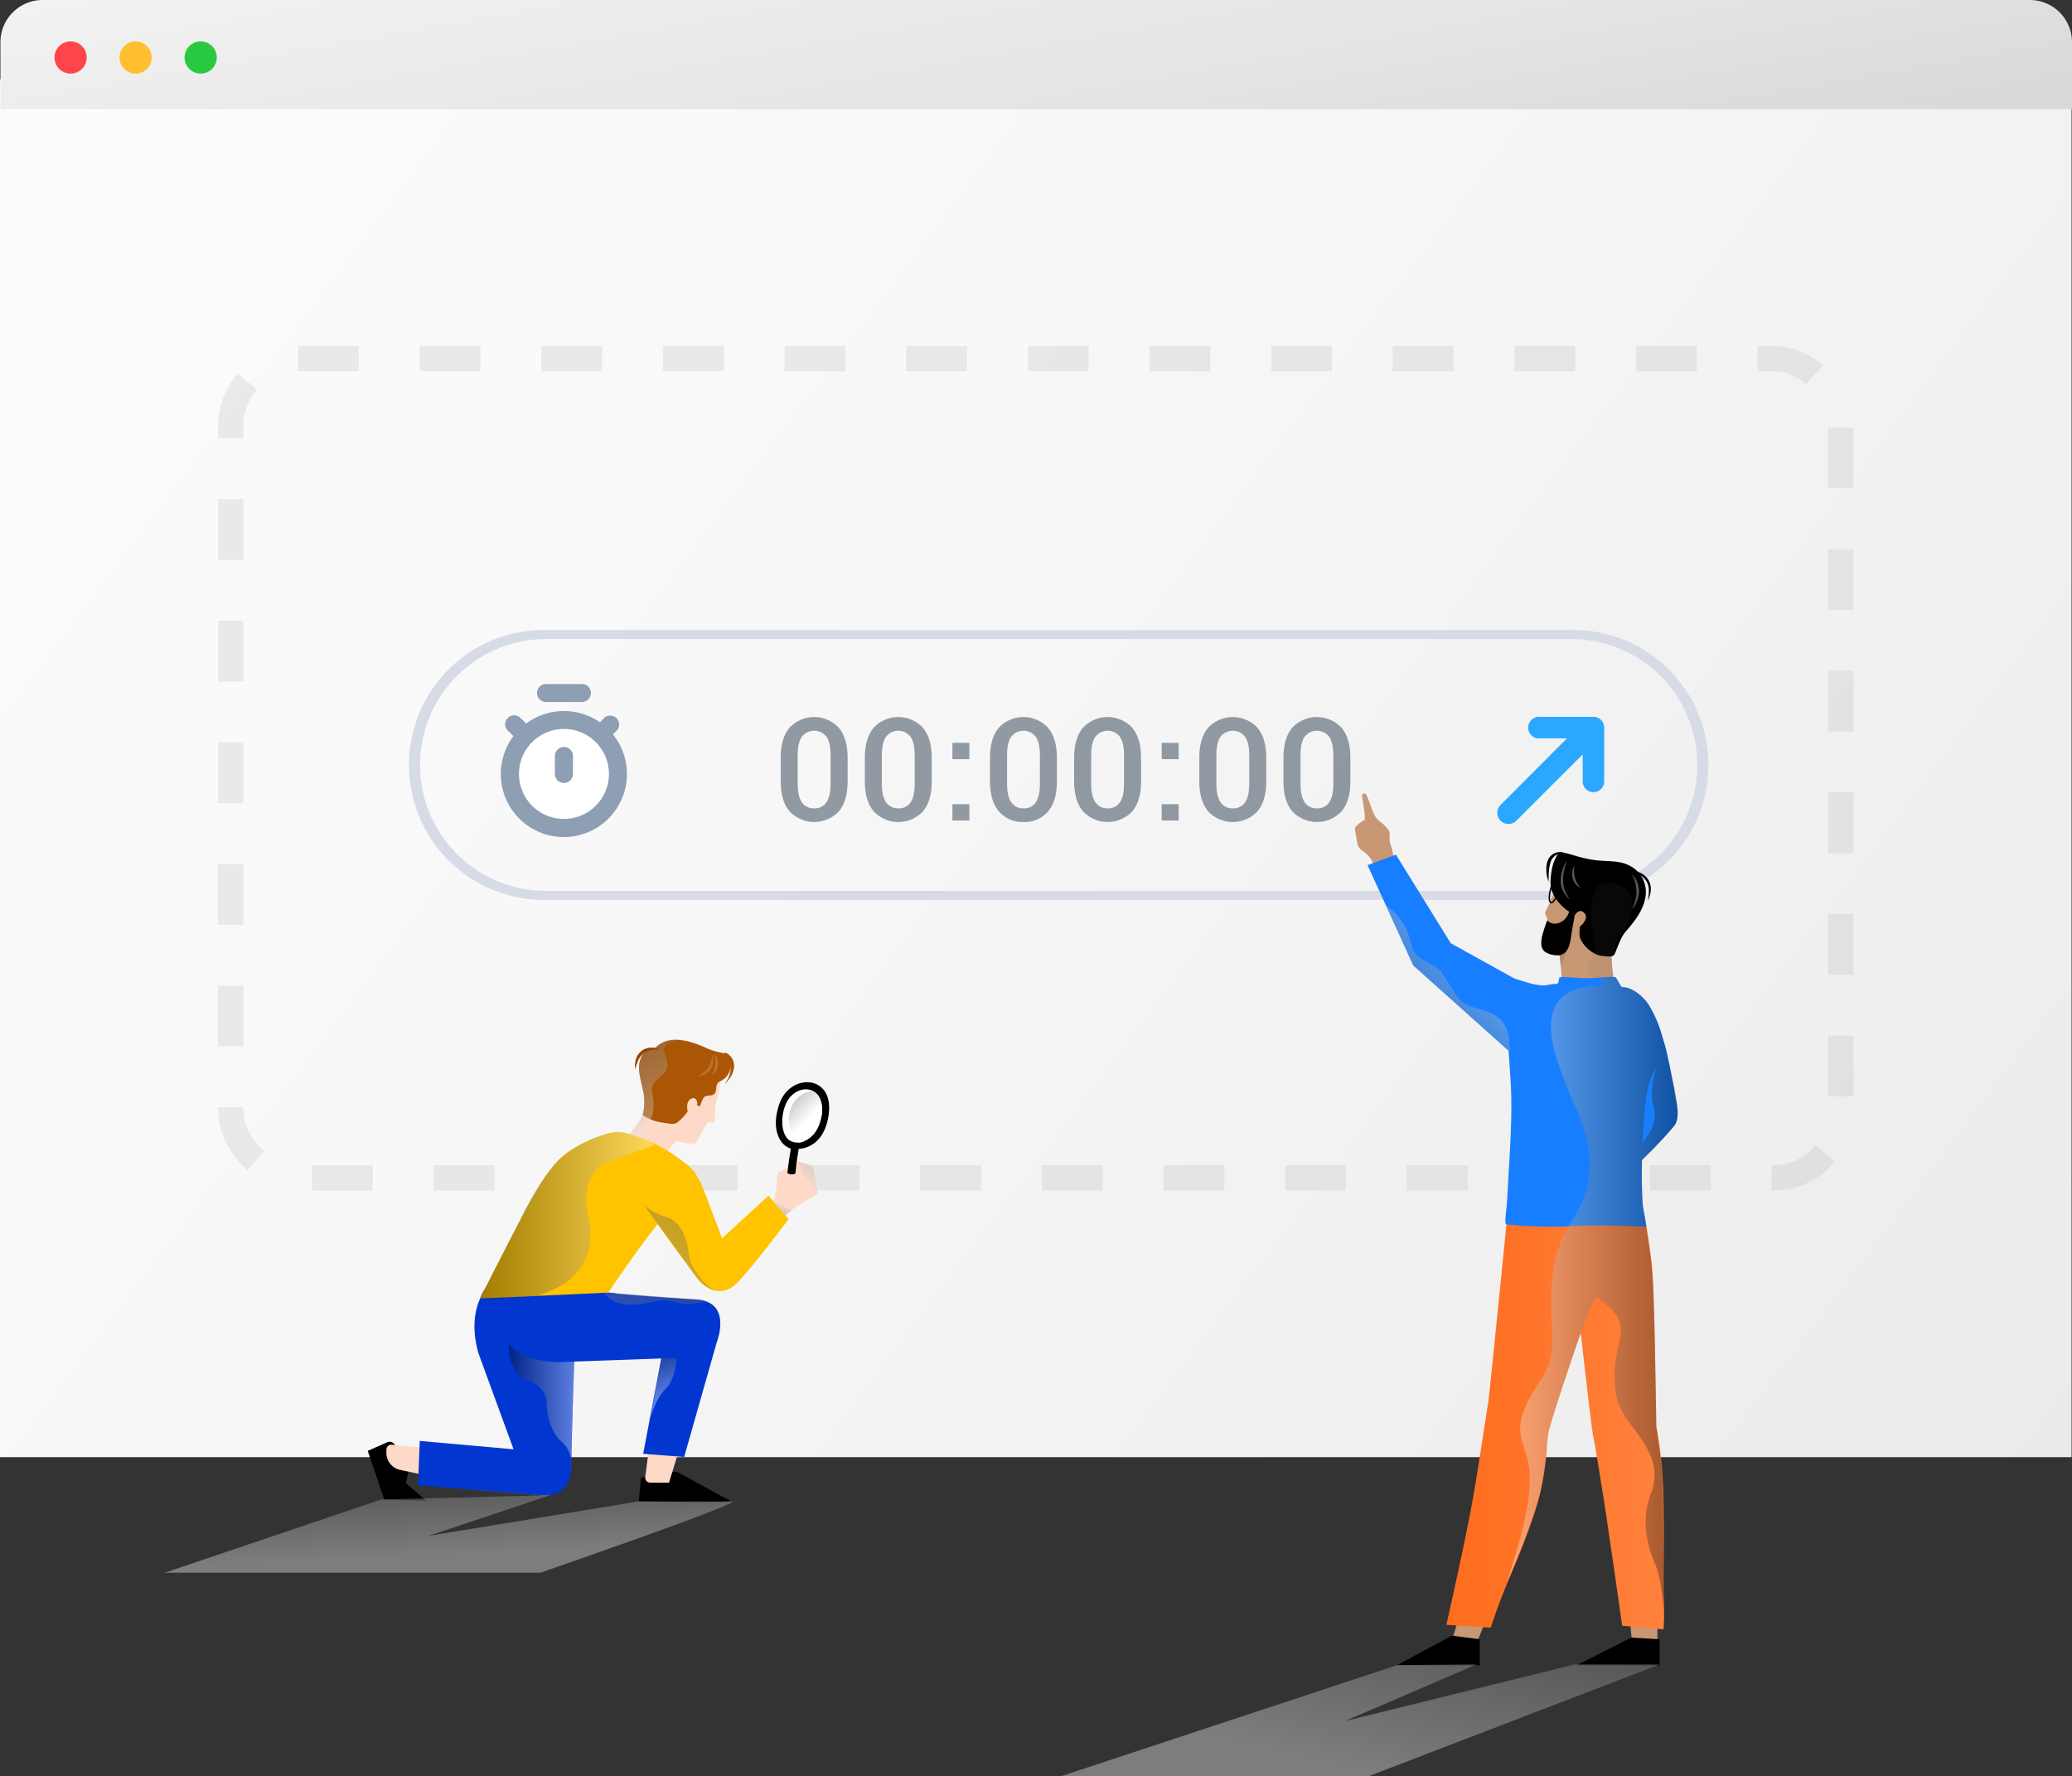 <svg viewBox="0 0 657.18 563.37" xmlns="http://www.w3.org/2000/svg" xmlns:xlink="http://www.w3.org/1999/xlink"><rect x="0" y="0" width="657.18" height="563.37" fill="#333333" stroke="none"/><linearGradient id="a" gradientUnits="userSpaceOnUse" x1="-144.39" x2="4271.77" y1="-113.44" y2="3221.42"><stop offset="0" stop-color="#fff"/><stop offset=".09" stop-color="#f8f8f8"/><stop offset=".22" stop-color="#e5e5e5"/><stop offset=".37" stop-color="#c7c7c7"/><stop offset=".53" stop-color="#9c9c9c"/><stop offset=".72" stop-color="#656565"/><stop offset=".91" stop-color="#222"/><stop offset="1"/></linearGradient><linearGradient id="b" x1="293.47" x2="458.51" xlink:href="#a" y1="-174.58" y2="754"/><linearGradient id="c" gradientUnits="userSpaceOnUse" x1="132.57" x2="175.56" y1="470.55" y2="470.55"><stop offset="0"/><stop offset="1" stop-color="#fff"/></linearGradient><linearGradient id="d" x1="161.36" x2="182.12" xlink:href="#c" y1="442.44" y2="442.44"/><linearGradient id="e" x1="205.21" x2="210.78" xlink:href="#c" y1="424.99" y2="443.13"/><linearGradient id="f" x1="221.8" x2="191.52" xlink:href="#c" y1="375.88" y2="459.67"/><linearGradient id="g" x1="140.17" x2="142.53" xlink:href="#c" y1="437.64" y2="493.06"/><linearGradient id="h" gradientTransform="matrix(1.08 -.14 .15 1.14 -424.22 -101.37)" x1="548.73" x2="491.33" xlink:href="#c" y1="432.51" y2="591.32"/><linearGradient id="i" gradientTransform="matrix(.99 -.13 .13 .99 -264.2 191.61)" x1="430.26" x2="454.98" xlink:href="#c" y1="170" y2="231"/><linearGradient id="j" gradientTransform="matrix(1 .01 -.01 1 13.38 -18.51)" x1="263.48" x2="242.16" xlink:href="#c" y1="360.81" y2="395.82"/><linearGradient id="k" gradientTransform="matrix(1 .01 -.01 1 13.38 -18.51)" x1="218.36" x2="245.8" xlink:href="#c" y1="346.71" y2="372.06"/><linearGradient id="l" x1="152.33" x2="207.65" xlink:href="#c" y1="385.56" y2="385.56"/><linearGradient id="m" x1="246.37" x2="248.47" xlink:href="#c" y1="392.63" y2="379.7"/><linearGradient id="n" gradientTransform="matrix(-1 0 0 1 2804.3 0)" x1="2179.3" x2="2500.54" xlink:href="#c" y1="41.08" y2="746.46"/><linearGradient id="o" x1="496.54" x2="506.03" xlink:href="#c" y1="303.47" y2="305.02"/><linearGradient id="p" gradientTransform="matrix(-1 0 0 1 2804.3 0)" gradientUnits="userSpaceOnUse" x1="2276.55" x2="2345.61" y1="451.26" y2="451.26"><stop offset="0" stop-color="#ff813d"/><stop offset="1" stop-color="#ff6c1d"/></linearGradient><linearGradient id="q" gradientTransform="matrix(-1 0 0 1 2804.3 0)" x1="2272.23" x2="2326.04" xlink:href="#c" y1="411" y2="411"/><linearGradient id="r" x1="431.05" x2="472.22" xlink:href="#c" y1="337.7" y2="297.86"/><linearGradient id="s" x1="457.29" x2="428.25" xlink:href="#c" y1="433.9" y2="559.93"/><path d="m0 25.17h657.04v437.03h-657.04z" fill="url(#a)"/><path d="m13.53 0h630.26a13.39 13.39 0 0 1 13.39 13.39v21.24a0 0 0 0 1 0 0h-657.04a0 0 0 0 1 0 0v-21.24a13.39 13.39 0 0 1 13.39-13.39z" fill="url(#b)"/><rect height="259.84" rx="21.35" style="fill:none;stroke:#bababa;stroke-miterlimit:10;stroke-width:8;stroke-dasharray:19.29 19.29 19.29 19.29 19.29 19.29;opacity:.26" width="510.69" x="73.17" y="113.76"/><circle cx="22.39" cy="18.24" fill="#ff454a" r="5.11"/><circle cx="43.02" cy="18.24" fill="#ffbf2f" r="5.11"/><circle cx="63.65" cy="18.24" fill="#28c941" r="5.11"/><path d="m125.05 458.07 4.8 7-1.08 5.42 6.43 5.51-13.31-.34-5.26-15.46 6.21-2.73a1.82 1.82 0 0 1 2.21.6z"/><path d="m203.31 468.74-.71 7.48h29.4c-.36 0-17.24-9.49-17.6-9.49s-11.09 2.01-11.09 2.01z"/><path d="m132.57 471.1a27 27 0 0 0 9.54-3c5-2.91 10.52-.64 14.38 2.07s16.93 4.43 19.07 3.68a8.25 8.25 0 0 1 -3.23.52c-1.68-.12-39.76-3.27-39.76-3.27z" fill="url(#c)" opacity=".36"/><path d="m208.14 442-3.49 26.49a1.56 1.56 0 0 0 1.53 1.78l6 .05 8.39-27.41z" fill="#ffd9c8"/><path d="m161.29 461.64c-.3.07-29.54-2.68-37-3.39a1.59 1.59 0 0 0 -1.74 1.58v1a5.53 5.53 0 0 0 4.38 5.41l31 6.6z" fill="#ffd9c8"/><path d="m197.07 413.31-2-3.12-38.82-3.94s-9 7.12-4.52 22.93l11.16 30.53-29.75-2.66-.58 14.05s33.85 2.72 39.2 3.2 9.43-2.23 9.43-9.14 1.17-40.07 1.17-40.07l-.1-2z" fill="#0137d0"/><path d="m182.12 431.94-1.12 33.33a8.61 8.61 0 0 0 -2.77-7.87c-4.6-3.84-4.83-11.59-4.83-11.59s.77-5.73-5.87-7.88c-8.9-2.89-5.6-18.32-5.6-18.32z" fill="url(#d)" opacity=".36"/><path d="m156.77 411.82a27 27 0 0 0 1.86 10.18c3.78 10.54 18.68 10.06 18.68 10.06l32.41-1.16-5.72 30.24 13 1 10.28-36.2s5.24-13-6.37-13.73c-4.78-.31-16.36-1-28-2.16z" fill="#0137d0"/><path d="m209.72 430.93 4.82-.21s.05 6.45-3.6 10c-3.44 3.38-5.13 10.78-5.13 10.78.11 1.17 3.91-20.57 3.91-20.57z" fill="url(#e)" opacity=".36"/><path d="m191.61 410.12s2.54 3.84 8.61 3.74 8.32-2.3 13.32-1 6 .76 7.76.4 3.68-.2 4.54.72c0 0-1-1.53-4.23-1.79l-28.71-2.19z" fill="url(#f)" opacity=".36"/><path d="m120.89 475.63-68.69 23.24h119.16s66.75-23.09 60.64-22.65-29.4 0-29.4 0l-66.7 10.95 38.64-12.91z" fill="url(#g)" opacity=".36"/><path d="m252.29 368c-.87-.07-1.29 2.55-1.29 2.55-.47.39-1.17-.32-1.81 0l-2.45 1.45c-.2.08-.47 7.51-1.42 8.68a49.94 49.94 0 0 1 -5.14 4.31l3.8 4.67s6.25-5.2 8.11-6.58c2.88-2.13 7.24-3.86 7.28-4.53.06-.86-1-5.23-1.41-7.63a1.83 1.83 0 0 0 -1.5-1.5 19.65 19.65 0 0 1 -4.17-1.42z" fill="#ffd9c8"/><path d="m250.82 364.35-.62 3.92-.46 3.8a2.49 2.49 0 0 0 2.53.17l.43-3.84.62-4s8.27.18 9.57-11.38c1.36-12.12-12-12.64-15.56-3.23-2.61 6.99-.96 13.01 3.49 14.56z"/><path d="m255 362c1.84-.8 5-3 5.64-8.76 1.13-9.6-8.83-10-11.61-2.54-1.62 4.36-1 9 1.06 10.8a4.93 4.93 0 0 0 4.91.5z" fill="#fff"/><path d="m195.75 364.3a43.39 43.39 0 0 0 8.08-10.64c2.42-4.52-2.29-11.61 4.32-18.76 3.76-4.06 17.61-4 19.56 4.46.55 2.4 1 6.24-.39 9.48-.52 1.17-.65 6.7-.64 7 0 .5-1.63-.07-2.21.21s-2.9 5.68-4 6.54-5.31-.82-6-.53-3.52 4.07-4.94 6.92z" fill="#ffd9c8"/><path d="m203.83 353.66a14.23 14.23 0 0 0 5.27 2.26c2.57.4 3.7.67 4.82.52s3.42-2.71 4.2-3.91c0 0-.73-2.86.83-3.86s2.42.37 2.13 1.95l.94.31a16.65 16.65 0 0 1 1-2.52c.65-1.26 2.12-.63 3.27-1.22s.61-2.72 1.29-3.6 3.43-1 4.25-5.27a9.27 9.27 0 0 0 0-2 3.32 3.32 0 0 0 -2.49-2.31 22.5 22.5 0 0 1 -6.22-2c-2.7-1.14-10.71-4.49-15.21.33-.43.47-3.23-.17-4.56 3.09-1.19 2.93-.73 4.77.73 11a16.9 16.9 0 0 1 -.25 7.23z" fill="#ab5605"/><path d="m192.9 410c5.61-8.25 9.57-14 19.57-26.84 5-6.42 7.93-11.7 5.53-13.66-1.69-1.38-4.59-3.41-4.59-3.41s-8.67-5.89-16.7-7c-3.32-.44-12.9 3.2-17.93 7.4-1.86 1.55-5 3.89-12.6 18.29-8.58 16.27-13.86 27.09-13.86 27.09z" fill="#ffc300"/><path d="m224 379.49c-2.14-5.8-4.49-10.5-9.12-11.32-6.22-1.09-14.54 9.72-6.43 20 0 0 12.92 17.77 13.52 18.39s6.05 6.11 11.77.4c4.95-4.94 16.37-20.24 16.37-20.24l-6.38-7.45-14.7 13.51z" fill="#ffc300"/><path d="m203.84 381.72a15.81 15.81 0 0 0 7.25 4.22c5.56 1.57 7 8.11 7.55 12.93.32 2.75 5.63 10.14 8.41 10.4-.73.12-3.73-.75-6.7-4.93-1.78-2.49-16.51-22.62-16.51-22.62z" fill="url(#h)" opacity=".36"/><path d="m203.84 334.36s-1.86 2.58-.9 7.16 1.58 6.29 1.34 8.56a10.09 10.09 0 0 1 -.45 3.58 37.08 37.08 0 0 1 -4 6.08l4.21 1.4c-.61-5.5 4.81-4.38 2.82-14.71-.86-4.45 4.81-4.56 4.83-8.68a10.8 10.8 0 0 0 -.93-3.82c-1-3.21 4-4.09 4-4.09a9.14 9.14 0 0 0 -4.49.78 13.85 13.85 0 0 0 -2.52 1.76c-.62.3-2.83.37-3.91 1.98z" fill="url(#i)" opacity=".36"/><path d="m255.2 369.1-2-.76 1.17 3.52 5 6.67-1.37-7.63s-.09-1.43-2.8-1.8z" fill="url(#j)" opacity=".36"/><path d="m253.52 362.43a10.25 10.25 0 0 1 -3-9.84 8.61 8.61 0 0 1 6.71-6.52s2.15.3 3.17 3.53-.3 6.11-.83 7.55a8.41 8.41 0 0 1 -6.05 5.28z" fill="url(#k)"/><path d="m229.89 333.8a4.18 4.18 0 0 1 1.52.94 4.29 4.29 0 0 1 1 1.36 5.16 5.16 0 0 1 .31 3.1 7 7 0 0 1 -1.16 2.67 12 12 0 0 1 -1.84 2.1 8.6 8.6 0 0 0 2-4.87 4 4 0 0 0 -.62-2.26 2.71 2.71 0 0 0 -.77-.74 2.42 2.42 0 0 0 -.9-.36z" fill="#ab5605"/><path d="m226 334.71a5.43 5.43 0 0 1 -.63 4.52 4.83 4.83 0 0 1 -4 2.11 16.38 16.38 0 0 0 1.82-1.19 6.24 6.24 0 0 0 1.38-1.48 7.65 7.65 0 0 0 .89-1.84c.18-.66.33-1.37.54-2.12z" fill="#b9722e"/><path d="m226.59 334.51a3 3 0 0 1 1 1.55 4.41 4.41 0 0 1 .14 1.91 5 5 0 0 1 -.64 1.77 4.48 4.48 0 0 1 -1.22 1.38c.07-.31.17-.59.26-.87l.25-.82a13.73 13.73 0 0 0 .36-1.61 8 8 0 0 0 -.15-3.31z" fill="#b9722e"/><path d="m209.29 332.92a9.53 9.53 0 0 0 -2.89.16 5.38 5.38 0 0 0 -2.43 1.15 2.62 2.62 0 0 0 -.48.46 3.06 3.06 0 0 0 -.42.53c-.13.19-.26.37-.38.57s-.2.42-.31.63c-.22.42-.32.9-.51 1.35s-.25 1-.42 1.43c0-.5-.07-1-.07-1.52a9.88 9.88 0 0 1 .27-1.52 5.37 5.37 0 0 1 1.68-2.7 5.06 5.06 0 0 1 3-1.15 5.49 5.49 0 0 1 2.96.61z" fill="#994300"/><path d="m172.94 410.09c12.76-4.52 15.87-14.32 13.69-24s1.09-15.88 7.16-17.91 13.86-5 13.86-5-2.94-2.77-10.89-4.11c-3.17.05-9.66 1.5-17 6.71s-14.84 21.22-14.84 21.22l-11.13 21.74a8.14 8.14 0 0 0 -1.46 3.16c-.08.34 18.36-.89 18.36-.89a18.55 18.55 0 0 1 2.25-.92z" fill="url(#l)" opacity=".36"/><path d="m249 385.47 2-1.46s-6-3.38-5.93-3.2 3.93 4.66 3.93 4.66z" fill="url(#m)" opacity=".36"/><path d="m166.91 229.5a20 20 0 0 1 23.35-.41l1.55-1.55a2.86 2.86 0 0 1 4 4l-1.41 1.4a20 20 0 1 1 -31.56.56l-2-2a2.85 2.85 0 0 1 4-4z" fill="#8e9eb3"/><path d="m498.4 285.44h-325.23a42.8 42.8 0 1 1 0-85.59h325.23a42.8 42.8 0 1 1 0 85.59zm-325.23-82.74a39.94 39.94 0 0 0 0 79.88h325.23a39.94 39.94 0 1 0 0-79.88z" fill="#d6dbe6"/><path d="m497 234.21h-8.7a3.42 3.42 0 1 1 0-6.83h17.1a3.41 3.41 0 0 1 3.41 3.41v17.07a3.41 3.41 0 1 1 -6.82 0v-8.58l-21.26 21.25a3.55 3.55 0 0 1 -5-5z" fill="#2aa7ff"/><g fill="#3c495a" opacity=".54"><path d="m268.84 247.8q0 6.31-2.84 9.62a10.74 10.74 0 0 1 -15.51 0q-2.87-3.31-2.87-9.62v-7.4q0-6.3 2.84-9.62a10.68 10.68 0 0 1 15.52 0q2.86 3.33 2.86 9.62zm-5.4-8.23q0-4-1.33-5.88a4.91 4.91 0 0 0 -7.77 0q-1.34 1.91-1.34 5.88v9c0 2.66.45 4.64 1.35 5.92a4.44 4.44 0 0 0 3.89 1.92 4.39 4.39 0 0 0 3.87-1.91c.87-1.28 1.31-3.25 1.31-5.93z"/><path d="m295.52 247.8q0 6.31-2.84 9.62a10.74 10.74 0 0 1 -15.51 0q-2.87-3.31-2.87-9.62v-7.4q0-6.3 2.85-9.62a10.67 10.67 0 0 1 15.51 0q2.86 3.33 2.86 9.62zm-5.4-8.23q0-4-1.33-5.88a4.9 4.9 0 0 0 -7.76 0q-1.33 1.91-1.33 5.88v9c0 2.66.45 4.64 1.35 5.92a4.45 4.45 0 0 0 3.9 1.92 4.38 4.38 0 0 0 3.86-1.91c.88-1.28 1.31-3.25 1.31-5.93z"/><path d="m307.46 240.8h-5.38v-5.18h5.38zm0 19.46h-5.38v-5.17h5.38z"/><path d="m335.23 247.8q0 6.31-2.85 9.62a9.64 9.64 0 0 1 -7.73 3.31 9.76 9.76 0 0 1 -7.78-3.31q-2.87-3.31-2.87-9.62v-7.4q0-6.3 2.84-9.62a10.67 10.67 0 0 1 15.51 0q2.86 3.33 2.87 9.62zm-5.4-8.23c0-2.65-.45-4.61-1.33-5.88a4.91 4.91 0 0 0 -7.77 0q-1.32 1.91-1.32 5.88v9c0 2.66.45 4.64 1.34 5.92a4.47 4.47 0 0 0 3.9 1.92 4.4 4.4 0 0 0 3.87-1.91c.87-1.28 1.31-3.25 1.31-5.93z"/><path d="m361.91 247.8q0 6.31-2.84 9.62a10.74 10.74 0 0 1 -15.51 0q-2.87-3.31-2.87-9.62v-7.4q0-6.3 2.84-9.62a10.68 10.68 0 0 1 15.52 0q2.86 3.33 2.86 9.62zm-5.4-8.23q0-4-1.33-5.88a4.91 4.91 0 0 0 -7.77 0q-1.32 1.91-1.32 5.88v9c0 2.66.45 4.64 1.35 5.92a4.45 4.45 0 0 0 3.9 1.92 4.38 4.38 0 0 0 3.86-1.91c.88-1.28 1.31-3.25 1.31-5.93z"/><path d="m373.84 240.8h-5.38v-5.18h5.38zm0 19.46h-5.38v-5.17h5.38z"/><path d="m401.62 247.8q0 6.31-2.85 9.62a10.74 10.74 0 0 1 -15.51 0q-2.86-3.31-2.87-9.62v-7.4q0-6.3 2.85-9.62a10.67 10.67 0 0 1 15.51 0q2.87 3.33 2.87 9.62zm-5.4-8.23q0-4-1.34-5.88a4.9 4.9 0 0 0 -7.76 0q-1.32 1.91-1.32 5.88v9c0 2.66.44 4.64 1.34 5.92a4.46 4.46 0 0 0 3.9 1.92 4.41 4.41 0 0 0 3.87-1.91c.87-1.28 1.31-3.25 1.31-5.93z"/><path d="m428.3 247.8q0 6.31-2.85 9.62a10.73 10.73 0 0 1 -15.5 0q-2.88-3.31-2.87-9.62v-7.4q0-6.3 2.84-9.62a10.67 10.67 0 0 1 15.51 0q2.88 3.33 2.87 9.62zm-5.4-8.23c0-2.65-.45-4.61-1.33-5.88a4.91 4.91 0 0 0 -7.77 0q-1.32 1.91-1.32 5.88v9c0 2.66.45 4.64 1.34 5.92a4.47 4.47 0 0 0 3.9 1.92 4.4 4.4 0 0 0 3.87-1.91c.87-1.28 1.31-3.25 1.31-5.93z"/></g><path d="m178.87 259.76a14.27 14.27 0 1 1 14.27-14.26 14.28 14.28 0 0 1 -14.27 14.26" fill="#fff"/><path d="m187.43 219.82a2.86 2.86 0 0 1 -2.85 2.85h-11.41a2.85 2.85 0 1 1 0-5.7h11.41a2.85 2.85 0 0 1 2.85 2.85z" fill="#8e9eb3"/><path d="m178.87 236.94a2.85 2.85 0 0 1 2.86 2.85v5.71a2.86 2.86 0 0 1 -2.86 2.85 2.86 2.86 0 0 1 -2.87-2.85v-5.71a2.85 2.85 0 0 1 2.87-2.85z" fill="#8e9eb3"/><g fill="#c89773"><path d="m436.83 280.37c-.27-.74-.94-5.75-1.78-7.54a10.53 10.53 0 0 0 -3.14-3.13 3.6 3.6 0 0 1 -1.46-2.44c0-.6-.7-3.78-.72-4.27 0-1.1 2.37-2.55 3-2.85s-.73-7.14-.73-7.87c0-.09.75-1.17 1.31-.2.92 1.59 2.09 6 3.22 7.39a14.57 14.57 0 0 0 1.62 1.51 10.3 10.3 0 0 1 2.4 2.55c.66 1.13-.43 1.94.72 5.08s1.1 10.69 1.1 10.69z"/><path d="m511.05 300s0 11.09 1.82 14.13c1.55 2.59-5.2 3.61-10.92 2.81s-8 3.12-7-1.92c.91-4.84-.45-12.86-.45-12.86s4.89-5.24 16.55-2.16z"/><path d="m510.76 300.77a8.58 8.58 0 0 1 -2.63 2c-2.34 1.12-5.28 1.13-7.85.85-1.91-.2-3.67-1.67-4.27-1.24a5 5 0 0 1 -2.73.51 7.71 7.71 0 0 1 -2.46-.65c-1.2-.66-2.89-1.81-1.16-6.85 1.09-3.18 1.25-3.67 1-4.3s-.81-1.42-.47-1.93a73.86 73.86 0 0 0 3.89-9.21 8.47 8.47 0 0 1 4.37-5.75c4.74-2.49 10.8-.21 14.48 3.18a11.89 11.89 0 0 1 3.82 6.81c.5 3.11-.48 6.19-1.72 9a27.64 27.64 0 0 1 -4.27 7.58z"/></g><path d="m499.48 290.3s-8-4-7.69-10.83 2.55-8.55 2.65-9c.14-.63 5 .9 5.52 1.06a38.44 38.44 0 0 0 5.91 1.29c3.89.54 7.73-.09 11.31 1.93a9.3 9.3 0 0 1 4.77 9.36c-.53 4.19-3.23 7.82-5.92 10.91a11.09 11.09 0 0 0 -1.82 2.64c-1.72 3.69-1.75 4.54-2.24 5.22s-2.15.52-3.94.32c-3.22-.35-7.21-4.26-7.07-7.09 0-.34 0-.75.06-1.17 0-.19 0-.95.15-1.09 0 0 3-2.42 1.37-4.22s-3.06.67-3.06.67z"/><path d="m497.72 289.12s-.83 3.05-3.61 3.71a3.29 3.29 0 0 1 -3.38-.87 42.36 42.36 0 0 0 -1.7 5.35c-.22 1.53-.58 3.79 1.39 4.83a7.22 7.22 0 0 0 4.5.8 4.65 4.65 0 0 0 1.31-.67c.68-.51 1.59-1.92 1.93-4.29.48-3.37 1.31-7.69 1.31-7.69z"/><path d="m496.27 270.61a5.15 5.15 0 0 0 -2.88.72 3.89 3.89 0 0 0 -1.61 2.24 11.25 11.25 0 0 0 -.52 2.94c-.08 1-.05 2.06-.13 3.14a12.8 12.8 0 0 1 -.65-3.14 11.09 11.09 0 0 1 0-1.63 5.6 5.6 0 0 1 .13-.82 4.7 4.7 0 0 1 .21-.82 4.2 4.2 0 0 1 2.19-2.59 4 4 0 0 1 3.26-.04z"/><path d="m516.32 276.57a.11.11 0 0 1 0-.17.65.65 0 0 1 .2 0 2 2 0 0 1 .42 0 4.88 4.88 0 0 1 .85.15 8.24 8.24 0 0 1 1.6.57 6.55 6.55 0 0 1 2.58 2.06 5.68 5.68 0 0 1 1 3.09 13.14 13.14 0 0 1 -.37 3.44 8.46 8.46 0 0 0 1-3.44 6 6 0 0 0 -.2-1.84 5.61 5.61 0 0 0 -.81-1.69 6.21 6.21 0 0 0 -3-2.16 6.85 6.85 0 0 0 -1.77-.39 4 4 0 0 0 -.91 0 2.39 2.39 0 0 0 -.45.09.63.63 0 0 0 -.21.12.14.14 0 0 0 .07.17z"/><path d="m497 273.08a10.26 10.26 0 0 0 -1.48 3 10.08 10.08 0 0 0 -.5 3.33 7.67 7.67 0 0 0 .79 3.3 6.86 6.86 0 0 0 2.17 2.54 10.34 10.34 0 0 1 -1.63-2.78 8.66 8.66 0 0 1 -.42-1.51 8.28 8.28 0 0 1 -.16-1.57 13.57 13.57 0 0 1 .32-3.16 22.67 22.67 0 0 1 .91-3.15z" fill="#565656"/><path d="m499.32 274.71a4.35 4.35 0 0 0 -.65 1.89 5 5 0 0 0 .15 2 4.84 4.84 0 0 0 .93 1.82 4.34 4.34 0 0 0 .7.72 5.84 5.84 0 0 0 .84.56c-.18-.29-.39-.53-.57-.81s-.35-.52-.49-.8a7.7 7.7 0 0 1 -.69-1.69 8.43 8.43 0 0 1 -.29-1.82 13.78 13.78 0 0 1 .07-1.87z" fill="#565656"/><path d="m517.55 277.37a10.47 10.47 0 0 1 1.13 2.68 11 11 0 0 1 .26 1.39c0 .24.06.47.07.71v.71.71s0 .23 0 .35 0 .23-.06.35-.07.47-.13.7-.13.46-.18.7-.06.23-.1.35l-.12.34-.24.69c-.18.45-.39.89-.56 1.37.31-.39.62-.79.89-1.21l.36-.66a3.6 3.6 0 0 0 .32-.69 8.65 8.65 0 0 0 .65-3 8 8 0 0 0 -.53-3 6.39 6.39 0 0 0 -1.76-2.49z" fill="#565656"/><path d="m504.77 310.19s-1.66-1.23-1-4.49 2.49-1.17 1.66-7.82-1.43-9.54.38-15 11.52-2.35 11.85 3-3 10.84-4.55 12.41-.59 3.79-1.15 4.51a2.16 2.16 0 0 1 -.84.56c0 1.29.57 6.54.57 6.54z" fill="url(#n)" opacity=".09"/><path d="m497.33 300.41s-1.16 4.34-2.35 6c0-.16-.48-4.33-.48-4.33z" fill="url(#o)" opacity=".09"/><path d="m525.72 510.13-.05 12s-8-.48-8-.63-1.07-11.84-1.07-11.84z" fill="#c89773"/><path d="m472.07 511.75c0 .19-3.82 9.74-3.82 9.74s-7.93-.94-7.81-1 4.1-13.61 4.1-13.61z" fill="#c89773"/><path d="m517.46 385.7h4.19s1.79 10.3 2.35 16.39c.75 8.49 1 32.2 1 32.2l.36 18.21a140 140 0 0 1 2.1 18.05c.45 9.56.07 30.46.26 35.7a100.61 100.61 0 0 1 -.08 10.57l-13.13-1.14s-4.93-34.78-6.45-43.9c-.79-4.74-2.13-13.44-2.73-16.14s-3.95-32.86-3.95-32.86-9.76 28.11-10.36 32.15-.16 6.09-1.82 15.41c-1.82 10.22-8 24.26-11.15 31.83s-5.22 14.11-5.22 14.11-14.07-.92-14.08-.89 6.31-27.89 8.54-40.73c1.95-11.24 4.08-26.18 4.75-29.81.26-1.45 6-58.85 6-58.85z" fill="url(#p)"/><path d="m526.38 519.97v8.24h-26.32l17.31-8.78z"/><path d="m469.37 519.97v8.24h-26.31l17.45-9.4z"/><path d="m517.52 313.85a12.28 12.28 0 0 1 2.53 1.69 14.68 14.68 0 0 1 5.16 9.29c.88 7.17-2.68 21.23-3.58 27.75-1 6.9-1.14 27-.44 30.64s1 5.91 1 5.91-15.19-.85-24.89-.13a155.2 155.2 0 0 1 -19.23-.59c-1.23-.13-.29-2.83 0-8.7.73-13.64 1.63-24.43 1.15-34.84-.34-7.59-1.73-21.57-.88-25 .7-2.78 6.83-7.27 15.29-7.79 1.11-.06.53-2.09 1.23-2.13 1.37-.07 4 .1 5.5.21 5.62.41 9.12-.56 12-.23.22 0 1.82 3.13 2 3.15a7.69 7.69 0 0 1 3.16.77z" fill="#177fff"/><path d="m523.44 319.65a31.8 31.8 0 0 1 2.8 5.92c.61 1.69 1.14 3.92 1.63 5.33 1.35 3.89 3.6 17.64 3.6 17.64s1.73 5.86-.49 8.58a124.43 124.43 0 0 1 -10.6 11.13c-2.2.59.89-16.28.89-16.28z" fill="#177fff"/><path d="m523.33 319.41a12.62 12.62 0 0 0 -5.85-5.54s-.43-.49-3.08-.78c-.39 0-1.65-3-2.08-3.1a27 27 0 0 0 -5.63.18c3.34 1.12 1.5 2.62.56 2.56-.14 0-2.51 0-2.76 0-21.45 2.68-10.24 25.51-4.28 39.62 3.75 8.87 7.69 21-1.88 35.3-6.41 9.57-6.88 20.22-6.08 34.11s-4 14.59-8.21 24-.18 11.48.95 19.82c1.59 11.7-5.45 30.51-6.73 35.69a258.14 258.14 0 0 0 9.39-24.78c2.28-7.6 2.74-14.92 3.35-21.77.46-1.35 2.39-8.25 4.43-14.58 2.82-8.73 5.89-17.32 5.89-17.32s4.51-11.72 4.79-11.53c15.55 10.8 2.95 12.75 6.72 32.2 1.75 9.06 16.08 16.51 10.77 30.37-2.71 7.05-1.92 14.64 1.28 22 2.34 5.35 2.9 16.32 2.9 16.32s-.18-14.61-.25-26.41c-.08-12.86.3-18.31-2.23-33.2 0-2.19-.25-24.46-.92-43.28-.44-12.19-2.89-22.7-3.33-26.93a137.94 137.94 0 0 1 -.24-14.52c.08-9.47 1.07-17.79 1.07-17.79a29.75 29.75 0 0 1 3.49-11.74c.47-.84-2.79 6.72-.88 13.15 1.66 5.63-3.54 10.54-3.54 11.34 0 1-.17 5.23-.15 5.25s6.7-6.68 9.81-10.41a6.86 6.86 0 0 0 .88-1.25 5.49 5.49 0 0 0 .52-2.16c.43-4.7-1.81-12.8-3.48-20.53a53.19 53.19 0 0 0 -5.2-14.29z" fill="url(#q)" opacity=".36"/><path d="m480.07 310.24-19.93-11.05-17.39-28.1-9 3.33 14.49 31.79 30.64 27.45c3.57.24 6.15-1.7 7.8-4.47 2.65-4.43 9.43-16.47 4.55-16.52a24 24 0 0 1 -7.21-1.14c-.89-.31-2.77-.77-3.95-1.29z" fill="#177fff"/><path d="m478.89 333.66-30.64-27.45-8.65-19a18.4 18.4 0 0 1 7.72 11.41c1.29 6.76 7.23 6.2 9.81 9.71 3.51 4.76 4.7 8.59 7.88 10.28 4.19 2.22 12.36 1.48 13.62 10.89z" fill="url(#r)" opacity=".36"/><path d="m492.06 286.51h-.17c-.92-.25-.85-2.4-.31-4.39a9.85 9.85 0 0 1 1.1-2.64c.49-.76 1-1.1 1.39-1s.66.65.69 1.54a9.55 9.55 0 0 1 -.38 2.84c-.51 1.88-1.45 3.65-2.32 3.65zm1.85-7.62c-.17 0-.48.21-.86.8a9.49 9.49 0 0 0 -1.05 2.53c-.6 2.19-.4 3.74 0 3.85s1.36-1.13 2-3.32a9.41 9.41 0 0 0 .37-2.71c0-.78-.22-1.1-.38-1.14z"/><path d="m526.45 527.92-92.29 35.45h-97.53l106.56-35.22 25.19-.23-41.87 18.02 73.03-18.02z" fill="url(#s)" opacity=".36"/></svg>